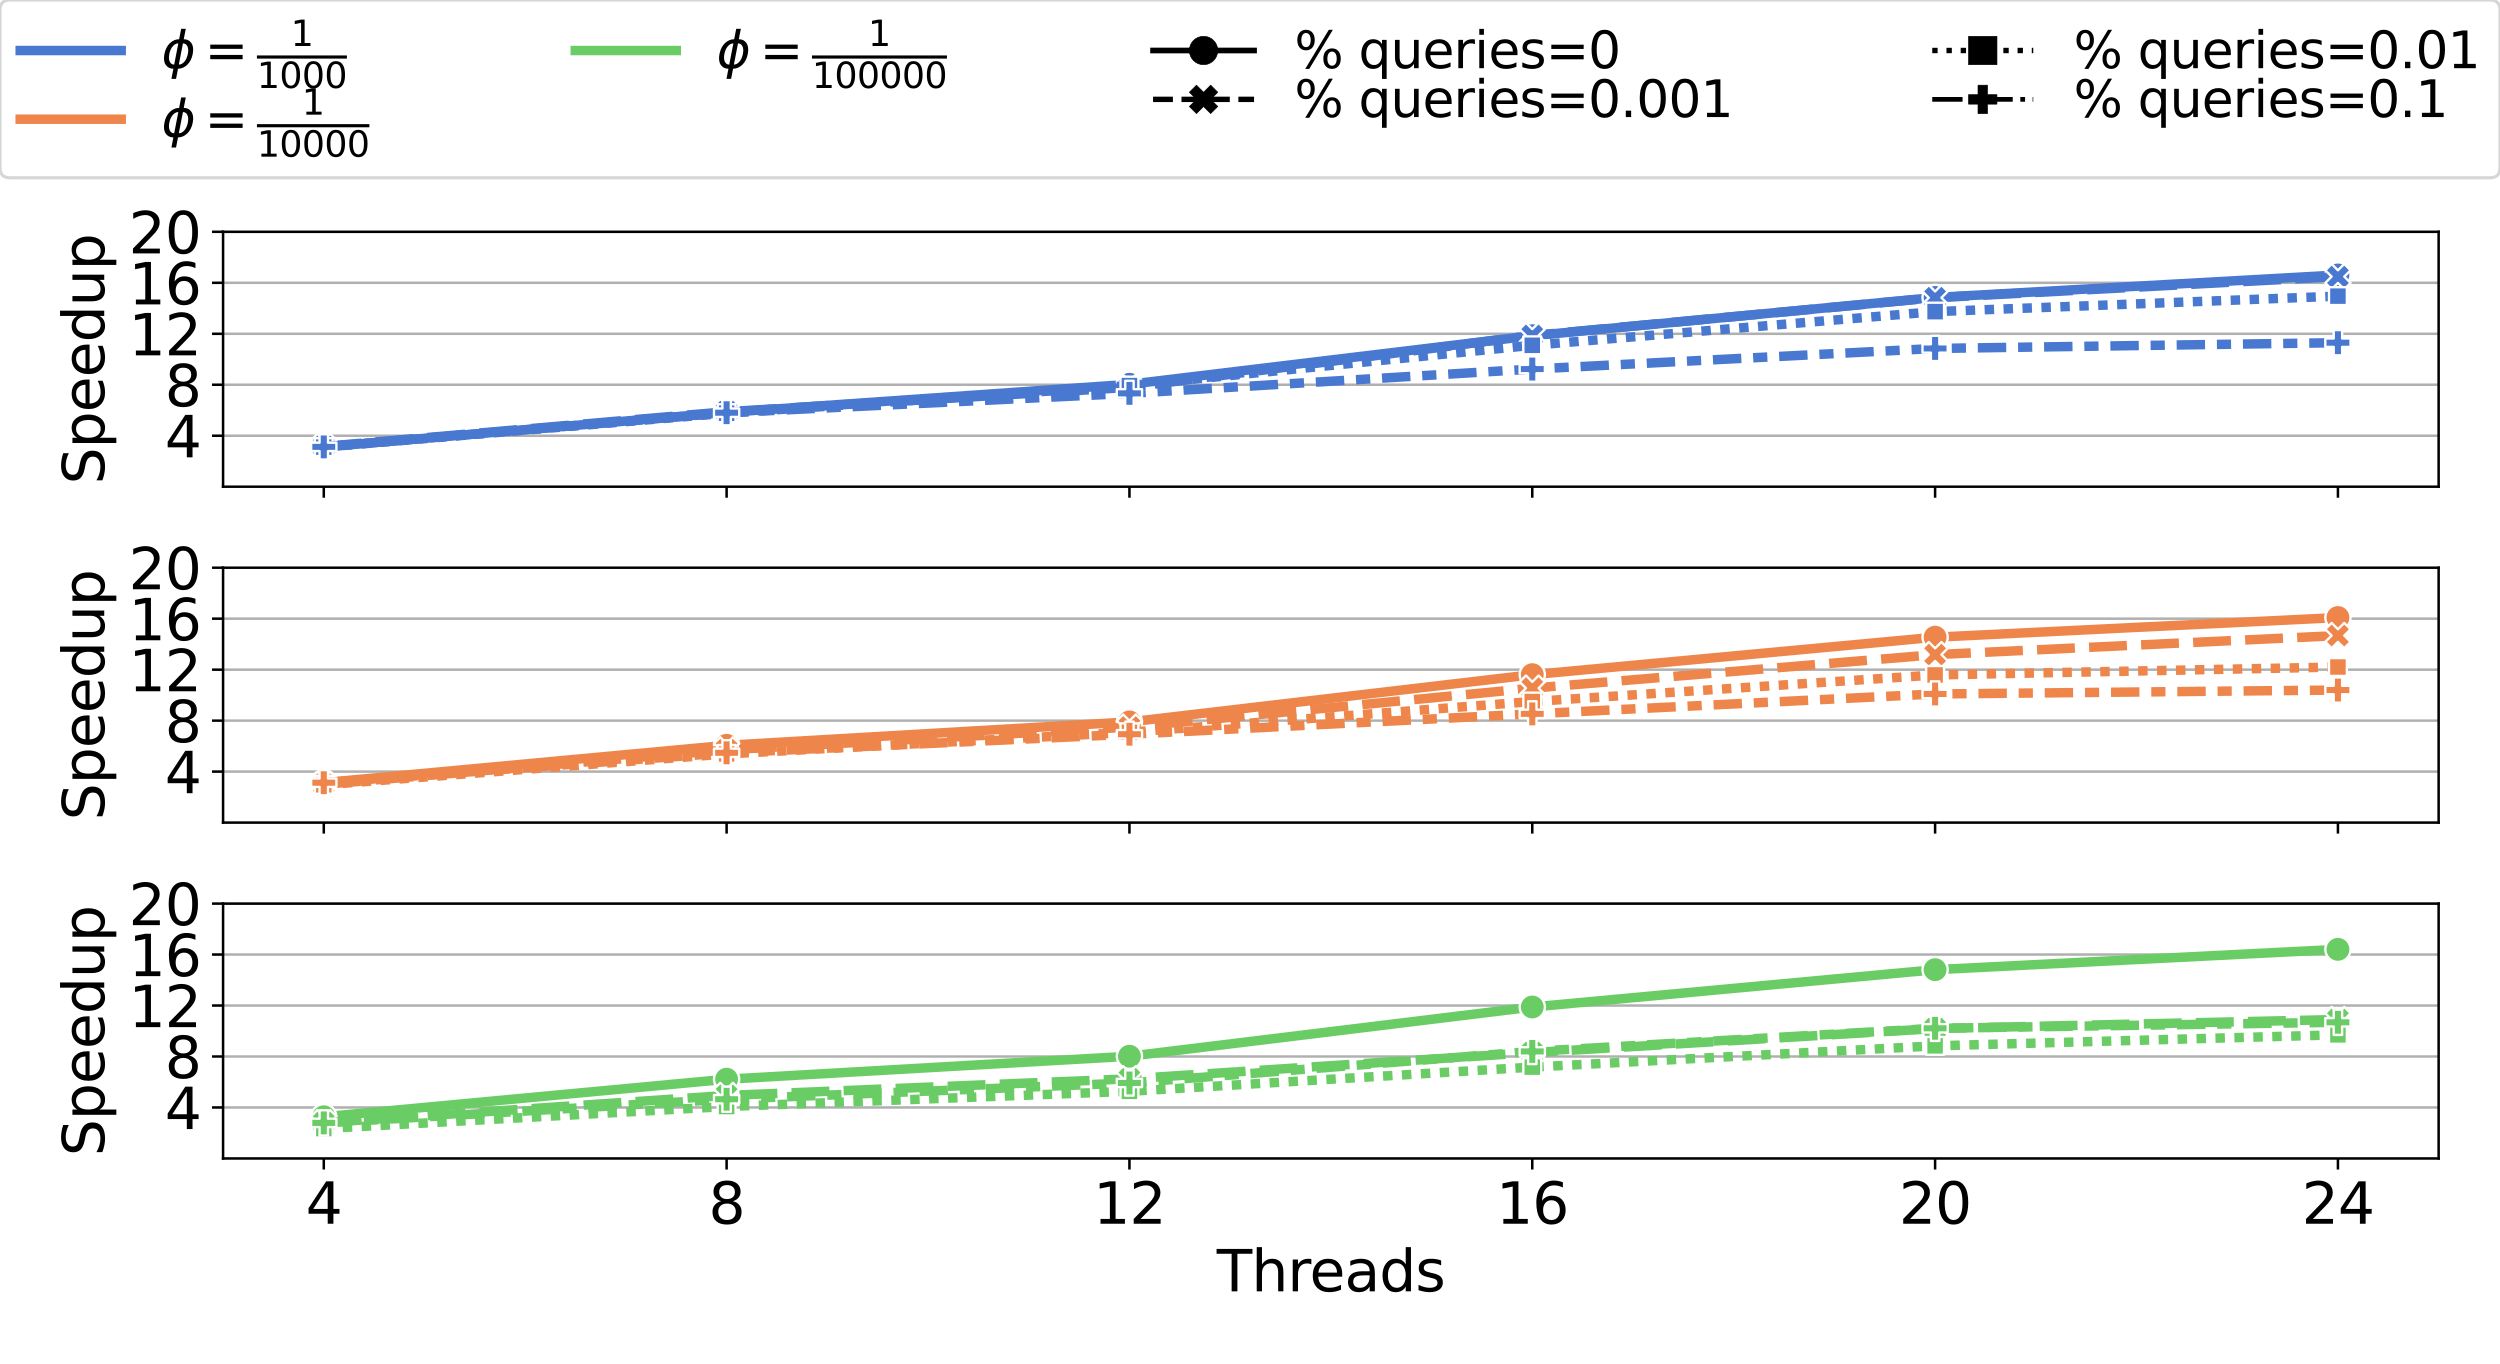 <?xml version="1.0" encoding="utf-8" standalone="no"?>
<!DOCTYPE svg PUBLIC "-//W3C//DTD SVG 1.1//EN"
  "http://www.w3.org/Graphics/SVG/1.1/DTD/svg11.dtd">
<svg height="432pt" version="1.1" viewBox="0 0 792 432" width="792pt" xmlns="http://www.w3.org/2000/svg" xmlns:xlink="http://www.w3.org/1999/xlink">
 <defs>
  <style type="text/css">*{stroke-linecap:butt;stroke-linejoin:round;}</style>
 </defs>
 <g id="figure_1">
  <g id="patch_1">
   <path d="M 0 432 
L 792 432 
L 792 0 
L 0 0 
z
" style="fill:#ffffff;"/>
  </g>
  <g id="axes_1">
   <g id="patch_2">
    <path d="M 70.67 154.188 
L 772.56 154.188 
L 772.56 73.44 
L 70.67 73.44 
z
" style="fill:#ffffff;"/>
   </g>
   <g id="matplotlib.axis_1">
    <g id="xtick_1">
     <g id="line2d_1">
      <defs>
       <path d="M 0 0 
L 0 3.5 
" id="m4dc4194d00" style="stroke:#000000;stroke-width:0.8;"/>
      </defs>
      <g>
       <use style="stroke:#000000;stroke-width:0.8;" x="102.574" xlink:href="#m4dc4194d00" y="154.188"/>
      </g>
     </g>
    </g>
    <g id="xtick_2">
     <g id="line2d_2">
      <g>
       <use style="stroke:#000000;stroke-width:0.8;" x="230.19" xlink:href="#m4dc4194d00" y="154.188"/>
      </g>
     </g>
    </g>
    <g id="xtick_3">
     <g id="line2d_3">
      <g>
       <use style="stroke:#000000;stroke-width:0.8;" x="357.807" xlink:href="#m4dc4194d00" y="154.188"/>
      </g>
     </g>
    </g>
    <g id="xtick_4">
     <g id="line2d_4">
      <g>
       <use style="stroke:#000000;stroke-width:0.8;" x="485.423" xlink:href="#m4dc4194d00" y="154.188"/>
      </g>
     </g>
    </g>
    <g id="xtick_5">
     <g id="line2d_5">
      <g>
       <use style="stroke:#000000;stroke-width:0.8;" x="613.04" xlink:href="#m4dc4194d00" y="154.188"/>
      </g>
     </g>
    </g>
    <g id="xtick_6">
     <g id="line2d_6">
      <g>
       <use style="stroke:#000000;stroke-width:0.8;" x="740.656" xlink:href="#m4dc4194d00" y="154.188"/>
      </g>
     </g>
    </g>
   </g>
   <g id="matplotlib.axis_2">
    <g id="ytick_1">
     <g id="line2d_7">
      <path clip-path="url(#p6e1f5d34d9)" d="M 70.67 138.038 
L 772.56 138.038 
" style="fill:none;stroke:#b0b0b0;stroke-linecap:square;stroke-width:0.8;"/>
     </g>
     <g id="line2d_8">
      <defs>
       <path d="M 0 0 
L -3.5 0 
" id="meff7a79ea4" style="stroke:#000000;stroke-width:0.8;"/>
      </defs>
      <g>
       <use style="stroke:#000000;stroke-width:0.8;" x="70.67" xlink:href="#meff7a79ea4" y="138.038"/>
      </g>
     </g>
     <g id="text_1">
      <!-- 4 -->
      <g transform="translate(52.218 144.877)scale(0.18 -0.18)">
       <defs>
        <path d="M 2419 4116 
L 825 1625 
L 2419 1625 
L 2419 4116 
z
M 2253 4666 
L 3047 4666 
L 3047 1625 
L 3713 1625 
L 3713 1100 
L 3047 1100 
L 3047 0 
L 2419 0 
L 2419 1100 
L 313 1100 
L 313 1709 
L 2253 4666 
z
" id="DejaVuSans-34" transform="scale(0.016)"/>
       </defs>
       <use xlink:href="#DejaVuSans-34"/>
      </g>
     </g>
    </g>
    <g id="ytick_2">
     <g id="line2d_9">
      <path clip-path="url(#p6e1f5d34d9)" d="M 70.67 121.889 
L 772.56 121.889 
" style="fill:none;stroke:#b0b0b0;stroke-linecap:square;stroke-width:0.8;"/>
     </g>
     <g id="line2d_10">
      <g>
       <use style="stroke:#000000;stroke-width:0.8;" x="70.67" xlink:href="#meff7a79ea4" y="121.889"/>
      </g>
     </g>
     <g id="text_2">
      <!-- 8 -->
      <g transform="translate(52.218 128.727)scale(0.18 -0.18)">
       <defs>
        <path d="M 2034 2216 
Q 1584 2216 1326 1975 
Q 1069 1734 1069 1313 
Q 1069 891 1326 650 
Q 1584 409 2034 409 
Q 2484 409 2743 651 
Q 3003 894 3003 1313 
Q 3003 1734 2745 1975 
Q 2488 2216 2034 2216 
z
M 1403 2484 
Q 997 2584 770 2862 
Q 544 3141 544 3541 
Q 544 4100 942 4425 
Q 1341 4750 2034 4750 
Q 2731 4750 3128 4425 
Q 3525 4100 3525 3541 
Q 3525 3141 3298 2862 
Q 3072 2584 2669 2484 
Q 3125 2378 3379 2068 
Q 3634 1759 3634 1313 
Q 3634 634 3220 271 
Q 2806 -91 2034 -91 
Q 1263 -91 848 271 
Q 434 634 434 1313 
Q 434 1759 690 2068 
Q 947 2378 1403 2484 
z
M 1172 3481 
Q 1172 3119 1398 2916 
Q 1625 2713 2034 2713 
Q 2441 2713 2670 2916 
Q 2900 3119 2900 3481 
Q 2900 3844 2670 4047 
Q 2441 4250 2034 4250 
Q 1625 4250 1398 4047 
Q 1172 3844 1172 3481 
z
" id="DejaVuSans-38" transform="scale(0.016)"/>
       </defs>
       <use xlink:href="#DejaVuSans-38"/>
      </g>
     </g>
    </g>
    <g id="ytick_3">
     <g id="line2d_11">
      <path clip-path="url(#p6e1f5d34d9)" d="M 70.67 105.739 
L 772.56 105.739 
" style="fill:none;stroke:#b0b0b0;stroke-linecap:square;stroke-width:0.8;"/>
     </g>
     <g id="line2d_12">
      <g>
       <use style="stroke:#000000;stroke-width:0.8;" x="70.67" xlink:href="#meff7a79ea4" y="105.739"/>
      </g>
     </g>
     <g id="text_3">
      <!-- 12 -->
      <g transform="translate(40.765 112.578)scale(0.18 -0.18)">
       <defs>
        <path d="M 794 531 
L 1825 531 
L 1825 4091 
L 703 3866 
L 703 4441 
L 1819 4666 
L 2450 4666 
L 2450 531 
L 3481 531 
L 3481 0 
L 794 0 
L 794 531 
z
" id="DejaVuSans-31" transform="scale(0.016)"/>
        <path d="M 1228 531 
L 3431 531 
L 3431 0 
L 469 0 
L 469 531 
Q 828 903 1448 1529 
Q 2069 2156 2228 2338 
Q 2531 2678 2651 2914 
Q 2772 3150 2772 3378 
Q 2772 3750 2511 3984 
Q 2250 4219 1831 4219 
Q 1534 4219 1204 4116 
Q 875 4013 500 3803 
L 500 4441 
Q 881 4594 1212 4672 
Q 1544 4750 1819 4750 
Q 2544 4750 2975 4387 
Q 3406 4025 3406 3419 
Q 3406 3131 3298 2873 
Q 3191 2616 2906 2266 
Q 2828 2175 2409 1742 
Q 1991 1309 1228 531 
z
" id="DejaVuSans-32" transform="scale(0.016)"/>
       </defs>
       <use xlink:href="#DejaVuSans-31"/>
       <use x="63.623" xlink:href="#DejaVuSans-32"/>
      </g>
     </g>
    </g>
    <g id="ytick_4">
     <g id="line2d_13">
      <path clip-path="url(#p6e1f5d34d9)" d="M 70.67 89.59 
L 772.56 89.59 
" style="fill:none;stroke:#b0b0b0;stroke-linecap:square;stroke-width:0.8;"/>
     </g>
     <g id="line2d_14">
      <g>
       <use style="stroke:#000000;stroke-width:0.8;" x="70.67" xlink:href="#meff7a79ea4" y="89.59"/>
      </g>
     </g>
     <g id="text_4">
      <!-- 16 -->
      <g transform="translate(40.765 96.428)scale(0.18 -0.18)">
       <defs>
        <path d="M 2113 2584 
Q 1688 2584 1439 2293 
Q 1191 2003 1191 1497 
Q 1191 994 1439 701 
Q 1688 409 2113 409 
Q 2538 409 2786 701 
Q 3034 994 3034 1497 
Q 3034 2003 2786 2293 
Q 2538 2584 2113 2584 
z
M 3366 4563 
L 3366 3988 
Q 3128 4100 2886 4159 
Q 2644 4219 2406 4219 
Q 1781 4219 1451 3797 
Q 1122 3375 1075 2522 
Q 1259 2794 1537 2939 
Q 1816 3084 2150 3084 
Q 2853 3084 3261 2657 
Q 3669 2231 3669 1497 
Q 3669 778 3244 343 
Q 2819 -91 2113 -91 
Q 1303 -91 875 529 
Q 447 1150 447 2328 
Q 447 3434 972 4092 
Q 1497 4750 2381 4750 
Q 2619 4750 2861 4703 
Q 3103 4656 3366 4563 
z
" id="DejaVuSans-36" transform="scale(0.016)"/>
       </defs>
       <use xlink:href="#DejaVuSans-31"/>
       <use x="63.623" xlink:href="#DejaVuSans-36"/>
      </g>
     </g>
    </g>
    <g id="ytick_5">
     <g id="line2d_15">
      <path clip-path="url(#p6e1f5d34d9)" d="M 70.67 73.44 
L 772.56 73.44 
" style="fill:none;stroke:#b0b0b0;stroke-linecap:square;stroke-width:0.8;"/>
     </g>
     <g id="line2d_16">
      <g>
       <use style="stroke:#000000;stroke-width:0.8;" x="70.67" xlink:href="#meff7a79ea4" y="73.44"/>
      </g>
     </g>
     <g id="text_5">
      <!-- 20 -->
      <g transform="translate(40.765 80.279)scale(0.18 -0.18)">
       <defs>
        <path d="M 2034 4250 
Q 1547 4250 1301 3770 
Q 1056 3291 1056 2328 
Q 1056 1369 1301 889 
Q 1547 409 2034 409 
Q 2525 409 2770 889 
Q 3016 1369 3016 2328 
Q 3016 3291 2770 3770 
Q 2525 4250 2034 4250 
z
M 2034 4750 
Q 2819 4750 3233 4129 
Q 3647 3509 3647 2328 
Q 3647 1150 3233 529 
Q 2819 -91 2034 -91 
Q 1250 -91 836 529 
Q 422 1150 422 2328 
Q 422 3509 836 4129 
Q 1250 4750 2034 4750 
z
" id="DejaVuSans-30" transform="scale(0.016)"/>
       </defs>
       <use xlink:href="#DejaVuSans-32"/>
       <use x="63.623" xlink:href="#DejaVuSans-30"/>
      </g>
     </g>
    </g>
    <g id="text_6">
     <!-- Speedup -->
     <g transform="translate(33.022 153.448)rotate(-90)scale(0.18 -0.18)">
      <defs>
       <path d="M 3425 4513 
L 3425 3897 
Q 3066 4069 2747 4153 
Q 2428 4238 2131 4238 
Q 1616 4238 1336 4038 
Q 1056 3838 1056 3469 
Q 1056 3159 1242 3001 
Q 1428 2844 1947 2747 
L 2328 2669 
Q 3034 2534 3370 2195 
Q 3706 1856 3706 1288 
Q 3706 609 3251 259 
Q 2797 -91 1919 -91 
Q 1588 -91 1214 -16 
Q 841 59 441 206 
L 441 856 
Q 825 641 1194 531 
Q 1563 422 1919 422 
Q 2459 422 2753 634 
Q 3047 847 3047 1241 
Q 3047 1584 2836 1778 
Q 2625 1972 2144 2069 
L 1759 2144 
Q 1053 2284 737 2584 
Q 422 2884 422 3419 
Q 422 4038 858 4394 
Q 1294 4750 2059 4750 
Q 2388 4750 2728 4690 
Q 3069 4631 3425 4513 
z
" id="DejaVuSans-53" transform="scale(0.016)"/>
       <path d="M 1159 525 
L 1159 -1331 
L 581 -1331 
L 581 3500 
L 1159 3500 
L 1159 2969 
Q 1341 3281 1617 3432 
Q 1894 3584 2278 3584 
Q 2916 3584 3314 3078 
Q 3713 2572 3713 1747 
Q 3713 922 3314 415 
Q 2916 -91 2278 -91 
Q 1894 -91 1617 61 
Q 1341 213 1159 525 
z
M 3116 1747 
Q 3116 2381 2855 2742 
Q 2594 3103 2138 3103 
Q 1681 3103 1420 2742 
Q 1159 2381 1159 1747 
Q 1159 1113 1420 752 
Q 1681 391 2138 391 
Q 2594 391 2855 752 
Q 3116 1113 3116 1747 
z
" id="DejaVuSans-70" transform="scale(0.016)"/>
       <path d="M 3597 1894 
L 3597 1613 
L 953 1613 
Q 991 1019 1311 708 
Q 1631 397 2203 397 
Q 2534 397 2845 478 
Q 3156 559 3463 722 
L 3463 178 
Q 3153 47 2828 -22 
Q 2503 -91 2169 -91 
Q 1331 -91 842 396 
Q 353 884 353 1716 
Q 353 2575 817 3079 
Q 1281 3584 2069 3584 
Q 2775 3584 3186 3129 
Q 3597 2675 3597 1894 
z
M 3022 2063 
Q 3016 2534 2758 2815 
Q 2500 3097 2075 3097 
Q 1594 3097 1305 2825 
Q 1016 2553 972 2059 
L 3022 2063 
z
" id="DejaVuSans-65" transform="scale(0.016)"/>
       <path d="M 2906 2969 
L 2906 4863 
L 3481 4863 
L 3481 0 
L 2906 0 
L 2906 525 
Q 2725 213 2448 61 
Q 2172 -91 1784 -91 
Q 1150 -91 751 415 
Q 353 922 353 1747 
Q 353 2572 751 3078 
Q 1150 3584 1784 3584 
Q 2172 3584 2448 3432 
Q 2725 3281 2906 2969 
z
M 947 1747 
Q 947 1113 1208 752 
Q 1469 391 1925 391 
Q 2381 391 2643 752 
Q 2906 1113 2906 1747 
Q 2906 2381 2643 2742 
Q 2381 3103 1925 3103 
Q 1469 3103 1208 2742 
Q 947 2381 947 1747 
z
" id="DejaVuSans-64" transform="scale(0.016)"/>
       <path d="M 544 1381 
L 544 3500 
L 1119 3500 
L 1119 1403 
Q 1119 906 1312 657 
Q 1506 409 1894 409 
Q 2359 409 2629 706 
Q 2900 1003 2900 1516 
L 2900 3500 
L 3475 3500 
L 3475 0 
L 2900 0 
L 2900 538 
Q 2691 219 2414 64 
Q 2138 -91 1772 -91 
Q 1169 -91 856 284 
Q 544 659 544 1381 
z
M 1991 3584 
L 1991 3584 
z
" id="DejaVuSans-75" transform="scale(0.016)"/>
      </defs>
      <use xlink:href="#DejaVuSans-53"/>
      <use x="63.477" xlink:href="#DejaVuSans-70"/>
      <use x="126.953" xlink:href="#DejaVuSans-65"/>
      <use x="188.477" xlink:href="#DejaVuSans-65"/>
      <use x="250" xlink:href="#DejaVuSans-64"/>
      <use x="313.477" xlink:href="#DejaVuSans-75"/>
      <use x="376.855" xlink:href="#DejaVuSans-70"/>
     </g>
    </g>
   </g>
   <g id="line2d_17">
    <path clip-path="url(#p6e1f5d34d9)" d="M 102.574 141.595 
L 230.19 130.637 
L 357.807 121.74 
L 485.423 106.352 
L 613.04 94.237 
L 740.656 87.107 
" style="fill:none;stroke:#4878d0;stroke-linecap:square;stroke-width:3;"/>
    <defs>
     <path d="M 0 4 
C 1.061 4 2.078 3.579 2.828 2.828 
C 3.579 2.078 4 1.061 4 0 
C 4 -1.061 3.579 -2.078 2.828 -2.828 
C 2.078 -3.579 1.061 -4 0 -4 
C -1.061 -4 -2.078 -3.579 -2.828 -2.828 
C -3.579 -2.078 -4 -1.061 -4 0 
C -4 1.061 -3.579 2.078 -2.828 2.828 
C -2.078 3.579 -1.061 4 0 4 
z
" id="m6847b37cd0" style="stroke:#ffffff;stroke-width:0.75;"/>
    </defs>
    <g clip-path="url(#p6e1f5d34d9)">
     <use style="fill:#4878d0;stroke:#ffffff;stroke-width:0.75;" x="102.574" xlink:href="#m6847b37cd0" y="141.595"/>
     <use style="fill:#4878d0;stroke:#ffffff;stroke-width:0.75;" x="230.19" xlink:href="#m6847b37cd0" y="130.637"/>
     <use style="fill:#4878d0;stroke:#ffffff;stroke-width:0.75;" x="357.807" xlink:href="#m6847b37cd0" y="121.74"/>
     <use style="fill:#4878d0;stroke:#ffffff;stroke-width:0.75;" x="485.423" xlink:href="#m6847b37cd0" y="106.352"/>
     <use style="fill:#4878d0;stroke:#ffffff;stroke-width:0.75;" x="613.04" xlink:href="#m6847b37cd0" y="94.237"/>
     <use style="fill:#4878d0;stroke:#ffffff;stroke-width:0.75;" x="740.656" xlink:href="#m6847b37cd0" y="87.107"/>
    </g>
   </g>
   <g id="line2d_18">
    <path clip-path="url(#p6e1f5d34d9)" d="M 102.574 141.432 
L 230.19 130.422 
L 357.807 122.714 
L 485.423 106.274 
L 613.04 94.321 
L 740.656 87.63 
" style="fill:none;stroke:#4878d0;stroke-dasharray:12,4.5;stroke-dashoffset:0;stroke-width:3;"/>
    <defs>
     <path d="M -2 4 
L 0 2 
L 2 4 
L 4 2 
L 2 0 
L 4 -2 
L 2 -4 
L 0 -2 
L -2 -4 
L -4 -2 
L -2 0 
L -4 2 
z
" id="m7bbadf5a65" style="stroke:#ffffff;stroke-linejoin:miter;stroke-width:0.75;"/>
    </defs>
    <g clip-path="url(#p6e1f5d34d9)">
     <use style="fill:#4878d0;stroke:#ffffff;stroke-linejoin:miter;stroke-width:0.75;" x="102.574" xlink:href="#m7bbadf5a65" y="141.432"/>
     <use style="fill:#4878d0;stroke:#ffffff;stroke-linejoin:miter;stroke-width:0.75;" x="230.19" xlink:href="#m7bbadf5a65" y="130.422"/>
     <use style="fill:#4878d0;stroke:#ffffff;stroke-linejoin:miter;stroke-width:0.75;" x="357.807" xlink:href="#m7bbadf5a65" y="122.714"/>
     <use style="fill:#4878d0;stroke:#ffffff;stroke-linejoin:miter;stroke-width:0.75;" x="485.423" xlink:href="#m7bbadf5a65" y="106.274"/>
     <use style="fill:#4878d0;stroke:#ffffff;stroke-linejoin:miter;stroke-width:0.75;" x="613.04" xlink:href="#m7bbadf5a65" y="94.321"/>
     <use style="fill:#4878d0;stroke:#ffffff;stroke-linejoin:miter;stroke-width:0.75;" x="740.656" xlink:href="#m7bbadf5a65" y="87.63"/>
    </g>
   </g>
   <g id="line2d_19">
    <path clip-path="url(#p6e1f5d34d9)" d="M 102.574 141.65 
L 230.19 130.891 
L 357.807 122.156 
L 485.423 109.39 
L 613.04 98.724 
L 740.656 93.819 
" style="fill:none;stroke:#4878d0;stroke-dasharray:3,3;stroke-dashoffset:0;stroke-width:3;"/>
    <defs>
     <path d="M -2.828 -2.828 
L -2.828 2.828 
L 2.828 2.828 
L 2.828 -2.828 
z
" id="m37b3dd2afe" style="stroke:#ffffff;stroke-linejoin:miter;stroke-width:0.75;"/>
    </defs>
    <g clip-path="url(#p6e1f5d34d9)">
     <use style="fill:#4878d0;stroke:#ffffff;stroke-linejoin:miter;stroke-width:0.75;" x="102.574" xlink:href="#m37b3dd2afe" y="141.65"/>
     <use style="fill:#4878d0;stroke:#ffffff;stroke-linejoin:miter;stroke-width:0.75;" x="230.19" xlink:href="#m37b3dd2afe" y="130.891"/>
     <use style="fill:#4878d0;stroke:#ffffff;stroke-linejoin:miter;stroke-width:0.75;" x="357.807" xlink:href="#m37b3dd2afe" y="122.156"/>
     <use style="fill:#4878d0;stroke:#ffffff;stroke-linejoin:miter;stroke-width:0.75;" x="485.423" xlink:href="#m37b3dd2afe" y="109.39"/>
     <use style="fill:#4878d0;stroke:#ffffff;stroke-linejoin:miter;stroke-width:0.75;" x="613.04" xlink:href="#m37b3dd2afe" y="98.724"/>
     <use style="fill:#4878d0;stroke:#ffffff;stroke-linejoin:miter;stroke-width:0.75;" x="740.656" xlink:href="#m37b3dd2afe" y="93.819"/>
    </g>
   </g>
   <g id="line2d_20">
    <path clip-path="url(#p6e1f5d34d9)" d="M 102.574 141.57 
L 230.19 130.75 
L 357.807 124.625 
L 485.423 116.922 
L 613.04 110.391 
L 740.656 108.565 
" style="fill:none;stroke:#4878d0;stroke-dasharray:9,3.75,4.5,3.75;stroke-dashoffset:0;stroke-width:3;"/>
    <defs>
     <path d="M -1.333 4 
L 1.333 4 
L 1.333 1.333 
L 4 1.333 
L 4 -1.333 
L 1.333 -1.333 
L 1.333 -4 
L -1.333 -4 
L -1.333 -1.333 
L -4 -1.333 
L -4 1.333 
L -1.333 1.333 
z
" id="m129898b0cb" style="stroke:#ffffff;stroke-linejoin:miter;stroke-width:0.75;"/>
    </defs>
    <g clip-path="url(#p6e1f5d34d9)">
     <use style="fill:#4878d0;stroke:#ffffff;stroke-linejoin:miter;stroke-width:0.75;" x="102.574" xlink:href="#m129898b0cb" y="141.57"/>
     <use style="fill:#4878d0;stroke:#ffffff;stroke-linejoin:miter;stroke-width:0.75;" x="230.19" xlink:href="#m129898b0cb" y="130.75"/>
     <use style="fill:#4878d0;stroke:#ffffff;stroke-linejoin:miter;stroke-width:0.75;" x="357.807" xlink:href="#m129898b0cb" y="124.625"/>
     <use style="fill:#4878d0;stroke:#ffffff;stroke-linejoin:miter;stroke-width:0.75;" x="485.423" xlink:href="#m129898b0cb" y="116.922"/>
     <use style="fill:#4878d0;stroke:#ffffff;stroke-linejoin:miter;stroke-width:0.75;" x="613.04" xlink:href="#m129898b0cb" y="110.391"/>
     <use style="fill:#4878d0;stroke:#ffffff;stroke-linejoin:miter;stroke-width:0.75;" x="740.656" xlink:href="#m129898b0cb" y="108.565"/>
    </g>
   </g>
   <g id="patch_3">
    <path d="M 70.67 154.188 
L 70.67 73.44 
" style="fill:none;stroke:#000000;stroke-linecap:square;stroke-linejoin:miter;stroke-width:0.8;"/>
   </g>
   <g id="patch_4">
    <path d="M 772.56 154.188 
L 772.56 73.44 
" style="fill:none;stroke:#000000;stroke-linecap:square;stroke-linejoin:miter;stroke-width:0.8;"/>
   </g>
   <g id="patch_5">
    <path d="M 70.67 154.188 
L 772.56 154.188 
" style="fill:none;stroke:#000000;stroke-linecap:square;stroke-linejoin:miter;stroke-width:0.8;"/>
   </g>
   <g id="patch_6">
    <path d="M 70.67 73.44 
L 772.56 73.44 
" style="fill:none;stroke:#000000;stroke-linecap:square;stroke-linejoin:miter;stroke-width:0.8;"/>
   </g>
  </g>
  <g id="axes_2">
   <g id="patch_7">
    <path d="M 70.67 260.594 
L 772.56 260.594 
L 772.56 179.846 
L 70.67 179.846 
z
" style="fill:#ffffff;"/>
   </g>
   <g id="matplotlib.axis_3">
    <g id="xtick_7">
     <g id="line2d_21">
      <g>
       <use style="stroke:#000000;stroke-width:0.8;" x="102.574" xlink:href="#m4dc4194d00" y="260.594"/>
      </g>
     </g>
    </g>
    <g id="xtick_8">
     <g id="line2d_22">
      <g>
       <use style="stroke:#000000;stroke-width:0.8;" x="230.19" xlink:href="#m4dc4194d00" y="260.594"/>
      </g>
     </g>
    </g>
    <g id="xtick_9">
     <g id="line2d_23">
      <g>
       <use style="stroke:#000000;stroke-width:0.8;" x="357.807" xlink:href="#m4dc4194d00" y="260.594"/>
      </g>
     </g>
    </g>
    <g id="xtick_10">
     <g id="line2d_24">
      <g>
       <use style="stroke:#000000;stroke-width:0.8;" x="485.423" xlink:href="#m4dc4194d00" y="260.594"/>
      </g>
     </g>
    </g>
    <g id="xtick_11">
     <g id="line2d_25">
      <g>
       <use style="stroke:#000000;stroke-width:0.8;" x="613.04" xlink:href="#m4dc4194d00" y="260.594"/>
      </g>
     </g>
    </g>
    <g id="xtick_12">
     <g id="line2d_26">
      <g>
       <use style="stroke:#000000;stroke-width:0.8;" x="740.656" xlink:href="#m4dc4194d00" y="260.594"/>
      </g>
     </g>
    </g>
   </g>
   <g id="matplotlib.axis_4">
    <g id="ytick_6">
     <g id="line2d_27">
      <path clip-path="url(#pa3164660f3)" d="M 70.67 244.444 
L 772.56 244.444 
" style="fill:none;stroke:#b0b0b0;stroke-linecap:square;stroke-width:0.8;"/>
     </g>
     <g id="line2d_28">
      <g>
       <use style="stroke:#000000;stroke-width:0.8;" x="70.67" xlink:href="#meff7a79ea4" y="244.444"/>
      </g>
     </g>
     <g id="text_7">
      <!-- 4 -->
      <g transform="translate(52.218 251.283)scale(0.18 -0.18)">
       <use xlink:href="#DejaVuSans-34"/>
      </g>
     </g>
    </g>
    <g id="ytick_7">
     <g id="line2d_29">
      <path clip-path="url(#pa3164660f3)" d="M 70.67 228.295 
L 772.56 228.295 
" style="fill:none;stroke:#b0b0b0;stroke-linecap:square;stroke-width:0.8;"/>
     </g>
     <g id="line2d_30">
      <g>
       <use style="stroke:#000000;stroke-width:0.8;" x="70.67" xlink:href="#meff7a79ea4" y="228.295"/>
      </g>
     </g>
     <g id="text_8">
      <!-- 8 -->
      <g transform="translate(52.218 235.133)scale(0.18 -0.18)">
       <use xlink:href="#DejaVuSans-38"/>
      </g>
     </g>
    </g>
    <g id="ytick_8">
     <g id="line2d_31">
      <path clip-path="url(#pa3164660f3)" d="M 70.67 212.145 
L 772.56 212.145 
" style="fill:none;stroke:#b0b0b0;stroke-linecap:square;stroke-width:0.8;"/>
     </g>
     <g id="line2d_32">
      <g>
       <use style="stroke:#000000;stroke-width:0.8;" x="70.67" xlink:href="#meff7a79ea4" y="212.145"/>
      </g>
     </g>
     <g id="text_9">
      <!-- 12 -->
      <g transform="translate(40.765 218.984)scale(0.18 -0.18)">
       <use xlink:href="#DejaVuSans-31"/>
       <use x="63.623" xlink:href="#DejaVuSans-32"/>
      </g>
     </g>
    </g>
    <g id="ytick_9">
     <g id="line2d_33">
      <path clip-path="url(#pa3164660f3)" d="M 70.67 195.996 
L 772.56 195.996 
" style="fill:none;stroke:#b0b0b0;stroke-linecap:square;stroke-width:0.8;"/>
     </g>
     <g id="line2d_34">
      <g>
       <use style="stroke:#000000;stroke-width:0.8;" x="70.67" xlink:href="#meff7a79ea4" y="195.996"/>
      </g>
     </g>
     <g id="text_10">
      <!-- 16 -->
      <g transform="translate(40.765 202.834)scale(0.18 -0.18)">
       <use xlink:href="#DejaVuSans-31"/>
       <use x="63.623" xlink:href="#DejaVuSans-36"/>
      </g>
     </g>
    </g>
    <g id="ytick_10">
     <g id="line2d_35">
      <path clip-path="url(#pa3164660f3)" d="M 70.67 179.846 
L 772.56 179.846 
" style="fill:none;stroke:#b0b0b0;stroke-linecap:square;stroke-width:0.8;"/>
     </g>
     <g id="line2d_36">
      <g>
       <use style="stroke:#000000;stroke-width:0.8;" x="70.67" xlink:href="#meff7a79ea4" y="179.846"/>
      </g>
     </g>
     <g id="text_11">
      <!-- 20 -->
      <g transform="translate(40.765 186.685)scale(0.18 -0.18)">
       <use xlink:href="#DejaVuSans-32"/>
       <use x="63.623" xlink:href="#DejaVuSans-30"/>
      </g>
     </g>
    </g>
    <g id="text_12">
     <!-- Speedup -->
     <g transform="translate(33.022 259.854)rotate(-90)scale(0.18 -0.18)">
      <use xlink:href="#DejaVuSans-53"/>
      <use x="63.477" xlink:href="#DejaVuSans-70"/>
      <use x="126.953" xlink:href="#DejaVuSans-65"/>
      <use x="188.477" xlink:href="#DejaVuSans-65"/>
      <use x="250" xlink:href="#DejaVuSans-64"/>
      <use x="313.477" xlink:href="#DejaVuSans-75"/>
      <use x="376.855" xlink:href="#DejaVuSans-70"/>
     </g>
    </g>
   </g>
   <g id="line2d_37">
    <path clip-path="url(#pa3164660f3)" d="M 102.574 247.933 
L 230.19 236.106 
L 357.807 228.698 
L 485.423 213.734 
L 613.04 201.86 
L 740.656 195.634 
" style="fill:none;stroke:#ee854a;stroke-linecap:square;stroke-width:3;"/>
    <defs>
     <path d="M 0 4 
C 1.061 4 2.078 3.579 2.828 2.828 
C 3.579 2.078 4 1.061 4 0 
C 4 -1.061 3.579 -2.078 2.828 -2.828 
C 2.078 -3.579 1.061 -4 0 -4 
C -1.061 -4 -2.078 -3.579 -2.828 -2.828 
C -3.579 -2.078 -4 -1.061 -4 0 
C -4 1.061 -3.579 2.078 -2.828 2.828 
C -2.078 3.579 -1.061 4 0 4 
z
" id="ma6d440bd28" style="stroke:#ffffff;stroke-width:0.75;"/>
    </defs>
    <g clip-path="url(#pa3164660f3)">
     <use style="fill:#ee854a;stroke:#ffffff;stroke-width:0.75;" x="102.574" xlink:href="#ma6d440bd28" y="247.933"/>
     <use style="fill:#ee854a;stroke:#ffffff;stroke-width:0.75;" x="230.19" xlink:href="#ma6d440bd28" y="236.106"/>
     <use style="fill:#ee854a;stroke:#ffffff;stroke-width:0.75;" x="357.807" xlink:href="#ma6d440bd28" y="228.698"/>
     <use style="fill:#ee854a;stroke:#ffffff;stroke-width:0.75;" x="485.423" xlink:href="#ma6d440bd28" y="213.734"/>
     <use style="fill:#ee854a;stroke:#ffffff;stroke-width:0.75;" x="613.04" xlink:href="#ma6d440bd28" y="201.86"/>
     <use style="fill:#ee854a;stroke:#ffffff;stroke-width:0.75;" x="740.656" xlink:href="#ma6d440bd28" y="195.634"/>
    </g>
   </g>
   <g id="line2d_38">
    <path clip-path="url(#pa3164660f3)" d="M 102.574 248.479 
L 230.19 237.557 
L 357.807 230.337 
L 485.423 218.01 
L 613.04 207.388 
L 740.656 201.346 
" style="fill:none;stroke:#ee854a;stroke-dasharray:12,4.5;stroke-dashoffset:0;stroke-width:3;"/>
    <defs>
     <path d="M -2 4 
L 0 2 
L 2 4 
L 4 2 
L 2 0 
L 4 -2 
L 2 -4 
L 0 -2 
L -2 -4 
L -4 -2 
L -2 0 
L -4 2 
z
" id="m26eb5743d6" style="stroke:#ffffff;stroke-linejoin:miter;stroke-width:0.75;"/>
    </defs>
    <g clip-path="url(#pa3164660f3)">
     <use style="fill:#ee854a;stroke:#ffffff;stroke-linejoin:miter;stroke-width:0.75;" x="102.574" xlink:href="#m26eb5743d6" y="248.479"/>
     <use style="fill:#ee854a;stroke:#ffffff;stroke-linejoin:miter;stroke-width:0.75;" x="230.19" xlink:href="#m26eb5743d6" y="237.557"/>
     <use style="fill:#ee854a;stroke:#ffffff;stroke-linejoin:miter;stroke-width:0.75;" x="357.807" xlink:href="#m26eb5743d6" y="230.337"/>
     <use style="fill:#ee854a;stroke:#ffffff;stroke-linejoin:miter;stroke-width:0.75;" x="485.423" xlink:href="#m26eb5743d6" y="218.01"/>
     <use style="fill:#ee854a;stroke:#ffffff;stroke-linejoin:miter;stroke-width:0.75;" x="613.04" xlink:href="#m26eb5743d6" y="207.388"/>
     <use style="fill:#ee854a;stroke:#ffffff;stroke-linejoin:miter;stroke-width:0.75;" x="740.656" xlink:href="#m26eb5743d6" y="201.346"/>
    </g>
   </g>
   <g id="line2d_39">
    <path clip-path="url(#pa3164660f3)" d="M 102.574 248.615 
L 230.19 238.845 
L 357.807 231.99 
L 485.423 222.25 
L 613.04 213.828 
L 740.656 211.313 
" style="fill:none;stroke:#ee854a;stroke-dasharray:3,3;stroke-dashoffset:0;stroke-width:3;"/>
    <defs>
     <path d="M -2.828 -2.828 
L -2.828 2.828 
L 2.828 2.828 
L 2.828 -2.828 
z
" id="mbbf798769a" style="stroke:#ffffff;stroke-linejoin:miter;stroke-width:0.75;"/>
    </defs>
    <g clip-path="url(#pa3164660f3)">
     <use style="fill:#ee854a;stroke:#ffffff;stroke-linejoin:miter;stroke-width:0.75;" x="102.574" xlink:href="#mbbf798769a" y="248.615"/>
     <use style="fill:#ee854a;stroke:#ffffff;stroke-linejoin:miter;stroke-width:0.75;" x="230.19" xlink:href="#mbbf798769a" y="238.845"/>
     <use style="fill:#ee854a;stroke:#ffffff;stroke-linejoin:miter;stroke-width:0.75;" x="357.807" xlink:href="#mbbf798769a" y="231.99"/>
     <use style="fill:#ee854a;stroke:#ffffff;stroke-linejoin:miter;stroke-width:0.75;" x="485.423" xlink:href="#mbbf798769a" y="222.25"/>
     <use style="fill:#ee854a;stroke:#ffffff;stroke-linejoin:miter;stroke-width:0.75;" x="613.04" xlink:href="#mbbf798769a" y="213.828"/>
     <use style="fill:#ee854a;stroke:#ffffff;stroke-linejoin:miter;stroke-width:0.75;" x="740.656" xlink:href="#mbbf798769a" y="211.313"/>
    </g>
   </g>
   <g id="line2d_40">
    <path clip-path="url(#pa3164660f3)" d="M 102.574 247.954 
L 230.19 238.487 
L 357.807 232.607 
L 485.423 226.156 
L 613.04 219.849 
L 740.656 218.605 
" style="fill:none;stroke:#ee854a;stroke-dasharray:9,3.75,4.5,3.75;stroke-dashoffset:0;stroke-width:3;"/>
    <defs>
     <path d="M -1.333 4 
L 1.333 4 
L 1.333 1.333 
L 4 1.333 
L 4 -1.333 
L 1.333 -1.333 
L 1.333 -4 
L -1.333 -4 
L -1.333 -1.333 
L -4 -1.333 
L -4 1.333 
L -1.333 1.333 
z
" id="m621ab56fd1" style="stroke:#ffffff;stroke-linejoin:miter;stroke-width:0.75;"/>
    </defs>
    <g clip-path="url(#pa3164660f3)">
     <use style="fill:#ee854a;stroke:#ffffff;stroke-linejoin:miter;stroke-width:0.75;" x="102.574" xlink:href="#m621ab56fd1" y="247.954"/>
     <use style="fill:#ee854a;stroke:#ffffff;stroke-linejoin:miter;stroke-width:0.75;" x="230.19" xlink:href="#m621ab56fd1" y="238.487"/>
     <use style="fill:#ee854a;stroke:#ffffff;stroke-linejoin:miter;stroke-width:0.75;" x="357.807" xlink:href="#m621ab56fd1" y="232.607"/>
     <use style="fill:#ee854a;stroke:#ffffff;stroke-linejoin:miter;stroke-width:0.75;" x="485.423" xlink:href="#m621ab56fd1" y="226.156"/>
     <use style="fill:#ee854a;stroke:#ffffff;stroke-linejoin:miter;stroke-width:0.75;" x="613.04" xlink:href="#m621ab56fd1" y="219.849"/>
     <use style="fill:#ee854a;stroke:#ffffff;stroke-linejoin:miter;stroke-width:0.75;" x="740.656" xlink:href="#m621ab56fd1" y="218.605"/>
    </g>
   </g>
   <g id="patch_8">
    <path d="M 70.67 260.594 
L 70.67 179.846 
" style="fill:none;stroke:#000000;stroke-linecap:square;stroke-linejoin:miter;stroke-width:0.8;"/>
   </g>
   <g id="patch_9">
    <path d="M 772.56 260.594 
L 772.56 179.846 
" style="fill:none;stroke:#000000;stroke-linecap:square;stroke-linejoin:miter;stroke-width:0.8;"/>
   </g>
   <g id="patch_10">
    <path d="M 70.67 260.594 
L 772.56 260.594 
" style="fill:none;stroke:#000000;stroke-linecap:square;stroke-linejoin:miter;stroke-width:0.8;"/>
   </g>
   <g id="patch_11">
    <path d="M 70.67 179.846 
L 772.56 179.846 
" style="fill:none;stroke:#000000;stroke-linecap:square;stroke-linejoin:miter;stroke-width:0.8;"/>
   </g>
  </g>
  <g id="axes_3">
   <g id="patch_12">
    <path d="M 70.67 367 
L 772.56 367 
L 772.56 286.252 
L 70.67 286.252 
z
" style="fill:#ffffff;"/>
   </g>
   <g id="matplotlib.axis_5">
    <g id="xtick_13">
     <g id="line2d_41">
      <g>
       <use style="stroke:#000000;stroke-width:0.8;" x="102.574" xlink:href="#m4dc4194d00" y="367"/>
      </g>
     </g>
     <g id="text_13">
      <!-- 4 -->
      <g transform="translate(96.848 387.677)scale(0.18 -0.18)">
       <use xlink:href="#DejaVuSans-34"/>
      </g>
     </g>
    </g>
    <g id="xtick_14">
     <g id="line2d_42">
      <g>
       <use style="stroke:#000000;stroke-width:0.8;" x="230.19" xlink:href="#m4dc4194d00" y="367"/>
      </g>
     </g>
     <g id="text_14">
      <!-- 8 -->
      <g transform="translate(224.464 387.677)scale(0.18 -0.18)">
       <use xlink:href="#DejaVuSans-38"/>
      </g>
     </g>
    </g>
    <g id="xtick_15">
     <g id="line2d_43">
      <g>
       <use style="stroke:#000000;stroke-width:0.8;" x="357.807" xlink:href="#m4dc4194d00" y="367"/>
      </g>
     </g>
     <g id="text_15">
      <!-- 12 -->
      <g transform="translate(346.354 387.677)scale(0.18 -0.18)">
       <use xlink:href="#DejaVuSans-31"/>
       <use x="63.623" xlink:href="#DejaVuSans-32"/>
      </g>
     </g>
    </g>
    <g id="xtick_16">
     <g id="line2d_44">
      <g>
       <use style="stroke:#000000;stroke-width:0.8;" x="485.423" xlink:href="#m4dc4194d00" y="367"/>
      </g>
     </g>
     <g id="text_16">
      <!-- 16 -->
      <g transform="translate(473.971 387.677)scale(0.18 -0.18)">
       <use xlink:href="#DejaVuSans-31"/>
       <use x="63.623" xlink:href="#DejaVuSans-36"/>
      </g>
     </g>
    </g>
    <g id="xtick_17">
     <g id="line2d_45">
      <g>
       <use style="stroke:#000000;stroke-width:0.8;" x="613.04" xlink:href="#m4dc4194d00" y="367"/>
      </g>
     </g>
     <g id="text_17">
      <!-- 20 -->
      <g transform="translate(601.587 387.677)scale(0.18 -0.18)">
       <use xlink:href="#DejaVuSans-32"/>
       <use x="63.623" xlink:href="#DejaVuSans-30"/>
      </g>
     </g>
    </g>
    <g id="xtick_18">
     <g id="line2d_46">
      <g>
       <use style="stroke:#000000;stroke-width:0.8;" x="740.656" xlink:href="#m4dc4194d00" y="367"/>
      </g>
     </g>
     <g id="text_18">
      <!-- 24 -->
      <g transform="translate(729.203 387.677)scale(0.18 -0.18)">
       <use xlink:href="#DejaVuSans-32"/>
       <use x="63.623" xlink:href="#DejaVuSans-34"/>
      </g>
     </g>
    </g>
    <g id="text_19">
     <!-- Threads -->
     <g transform="translate(385.462 409.098)scale(0.18 -0.18)">
      <defs>
       <path d="M -19 4666 
L 3928 4666 
L 3928 4134 
L 2272 4134 
L 2272 0 
L 1638 0 
L 1638 4134 
L -19 4134 
L -19 4666 
z
" id="DejaVuSans-54" transform="scale(0.016)"/>
       <path d="M 3513 2113 
L 3513 0 
L 2938 0 
L 2938 2094 
Q 2938 2591 2744 2837 
Q 2550 3084 2163 3084 
Q 1697 3084 1428 2787 
Q 1159 2491 1159 1978 
L 1159 0 
L 581 0 
L 581 4863 
L 1159 4863 
L 1159 2956 
Q 1366 3272 1645 3428 
Q 1925 3584 2291 3584 
Q 2894 3584 3203 3211 
Q 3513 2838 3513 2113 
z
" id="DejaVuSans-68" transform="scale(0.016)"/>
       <path d="M 2631 2963 
Q 2534 3019 2420 3045 
Q 2306 3072 2169 3072 
Q 1681 3072 1420 2755 
Q 1159 2438 1159 1844 
L 1159 0 
L 581 0 
L 581 3500 
L 1159 3500 
L 1159 2956 
Q 1341 3275 1631 3429 
Q 1922 3584 2338 3584 
Q 2397 3584 2469 3576 
Q 2541 3569 2628 3553 
L 2631 2963 
z
" id="DejaVuSans-72" transform="scale(0.016)"/>
       <path d="M 2194 1759 
Q 1497 1759 1228 1600 
Q 959 1441 959 1056 
Q 959 750 1161 570 
Q 1363 391 1709 391 
Q 2188 391 2477 730 
Q 2766 1069 2766 1631 
L 2766 1759 
L 2194 1759 
z
M 3341 1997 
L 3341 0 
L 2766 0 
L 2766 531 
Q 2569 213 2275 61 
Q 1981 -91 1556 -91 
Q 1019 -91 701 211 
Q 384 513 384 1019 
Q 384 1609 779 1909 
Q 1175 2209 1959 2209 
L 2766 2209 
L 2766 2266 
Q 2766 2663 2505 2880 
Q 2244 3097 1772 3097 
Q 1472 3097 1187 3025 
Q 903 2953 641 2809 
L 641 3341 
Q 956 3463 1253 3523 
Q 1550 3584 1831 3584 
Q 2591 3584 2966 3190 
Q 3341 2797 3341 1997 
z
" id="DejaVuSans-61" transform="scale(0.016)"/>
       <path d="M 2834 3397 
L 2834 2853 
Q 2591 2978 2328 3040 
Q 2066 3103 1784 3103 
Q 1356 3103 1142 2972 
Q 928 2841 928 2578 
Q 928 2378 1081 2264 
Q 1234 2150 1697 2047 
L 1894 2003 
Q 2506 1872 2764 1633 
Q 3022 1394 3022 966 
Q 3022 478 2636 193 
Q 2250 -91 1575 -91 
Q 1294 -91 989 -36 
Q 684 19 347 128 
L 347 722 
Q 666 556 975 473 
Q 1284 391 1588 391 
Q 1994 391 2212 530 
Q 2431 669 2431 922 
Q 2431 1156 2273 1281 
Q 2116 1406 1581 1522 
L 1381 1569 
Q 847 1681 609 1914 
Q 372 2147 372 2553 
Q 372 3047 722 3315 
Q 1072 3584 1716 3584 
Q 2034 3584 2315 3537 
Q 2597 3491 2834 3397 
z
" id="DejaVuSans-73" transform="scale(0.016)"/>
      </defs>
      <use xlink:href="#DejaVuSans-54"/>
      <use x="61.084" xlink:href="#DejaVuSans-68"/>
      <use x="124.463" xlink:href="#DejaVuSans-72"/>
      <use x="163.326" xlink:href="#DejaVuSans-65"/>
      <use x="224.85" xlink:href="#DejaVuSans-61"/>
      <use x="286.129" xlink:href="#DejaVuSans-64"/>
      <use x="349.605" xlink:href="#DejaVuSans-73"/>
     </g>
    </g>
   </g>
   <g id="matplotlib.axis_6">
    <g id="ytick_11">
     <g id="line2d_47">
      <path clip-path="url(#p1d8daba18b)" d="M 70.67 350.85 
L 772.56 350.85 
" style="fill:none;stroke:#b0b0b0;stroke-linecap:square;stroke-width:0.8;"/>
     </g>
     <g id="line2d_48">
      <g>
       <use style="stroke:#000000;stroke-width:0.8;" x="70.67" xlink:href="#meff7a79ea4" y="350.85"/>
      </g>
     </g>
     <g id="text_20">
      <!-- 4 -->
      <g transform="translate(52.218 357.689)scale(0.18 -0.18)">
       <use xlink:href="#DejaVuSans-34"/>
      </g>
     </g>
    </g>
    <g id="ytick_12">
     <g id="line2d_49">
      <path clip-path="url(#p1d8daba18b)" d="M 70.67 334.701 
L 772.56 334.701 
" style="fill:none;stroke:#b0b0b0;stroke-linecap:square;stroke-width:0.8;"/>
     </g>
     <g id="line2d_50">
      <g>
       <use style="stroke:#000000;stroke-width:0.8;" x="70.67" xlink:href="#meff7a79ea4" y="334.701"/>
      </g>
     </g>
     <g id="text_21">
      <!-- 8 -->
      <g transform="translate(52.218 341.539)scale(0.18 -0.18)">
       <use xlink:href="#DejaVuSans-38"/>
      </g>
     </g>
    </g>
    <g id="ytick_13">
     <g id="line2d_51">
      <path clip-path="url(#p1d8daba18b)" d="M 70.67 318.551 
L 772.56 318.551 
" style="fill:none;stroke:#b0b0b0;stroke-linecap:square;stroke-width:0.8;"/>
     </g>
     <g id="line2d_52">
      <g>
       <use style="stroke:#000000;stroke-width:0.8;" x="70.67" xlink:href="#meff7a79ea4" y="318.551"/>
      </g>
     </g>
     <g id="text_22">
      <!-- 12 -->
      <g transform="translate(40.765 325.39)scale(0.18 -0.18)">
       <use xlink:href="#DejaVuSans-31"/>
       <use x="63.623" xlink:href="#DejaVuSans-32"/>
      </g>
     </g>
    </g>
    <g id="ytick_14">
     <g id="line2d_53">
      <path clip-path="url(#p1d8daba18b)" d="M 70.67 302.402 
L 772.56 302.402 
" style="fill:none;stroke:#b0b0b0;stroke-linecap:square;stroke-width:0.8;"/>
     </g>
     <g id="line2d_54">
      <g>
       <use style="stroke:#000000;stroke-width:0.8;" x="70.67" xlink:href="#meff7a79ea4" y="302.402"/>
      </g>
     </g>
     <g id="text_23">
      <!-- 16 -->
      <g transform="translate(40.765 309.24)scale(0.18 -0.18)">
       <use xlink:href="#DejaVuSans-31"/>
       <use x="63.623" xlink:href="#DejaVuSans-36"/>
      </g>
     </g>
    </g>
    <g id="ytick_15">
     <g id="line2d_55">
      <path clip-path="url(#p1d8daba18b)" d="M 70.67 286.252 
L 772.56 286.252 
" style="fill:none;stroke:#b0b0b0;stroke-linecap:square;stroke-width:0.8;"/>
     </g>
     <g id="line2d_56">
      <g>
       <use style="stroke:#000000;stroke-width:0.8;" x="70.67" xlink:href="#meff7a79ea4" y="286.252"/>
      </g>
     </g>
     <g id="text_24">
      <!-- 20 -->
      <g transform="translate(40.765 293.091)scale(0.18 -0.18)">
       <use xlink:href="#DejaVuSans-32"/>
       <use x="63.623" xlink:href="#DejaVuSans-30"/>
      </g>
     </g>
    </g>
    <g id="text_25">
     <!-- Speedup -->
     <g transform="translate(33.022 366.26)rotate(-90)scale(0.18 -0.18)">
      <use xlink:href="#DejaVuSans-53"/>
      <use x="63.477" xlink:href="#DejaVuSans-70"/>
      <use x="126.953" xlink:href="#DejaVuSans-65"/>
      <use x="188.477" xlink:href="#DejaVuSans-65"/>
      <use x="250" xlink:href="#DejaVuSans-64"/>
      <use x="313.477" xlink:href="#DejaVuSans-75"/>
      <use x="376.855" xlink:href="#DejaVuSans-70"/>
     </g>
    </g>
   </g>
   <g id="line2d_57">
    <path clip-path="url(#p1d8daba18b)" d="M 102.574 353.794 
L 230.19 341.89 
L 357.807 334.61 
L 485.423 319.015 
L 613.04 307.193 
L 740.656 300.753 
" style="fill:none;stroke:#6acc64;stroke-linecap:square;stroke-width:3;"/>
    <defs>
     <path d="M 0 4 
C 1.061 4 2.078 3.579 2.828 2.828 
C 3.579 2.078 4 1.061 4 0 
C 4 -1.061 3.579 -2.078 2.828 -2.828 
C 2.078 -3.579 1.061 -4 0 -4 
C -1.061 -4 -2.078 -3.579 -2.828 -2.828 
C -3.579 -2.078 -4 -1.061 -4 0 
C -4 1.061 -3.579 2.078 -2.828 2.828 
C -2.078 3.579 -1.061 4 0 4 
z
" id="m1ef7cbb377" style="stroke:#ffffff;stroke-width:0.75;"/>
    </defs>
    <g clip-path="url(#p1d8daba18b)">
     <use style="fill:#6acc64;stroke:#ffffff;stroke-width:0.75;" x="102.574" xlink:href="#m1ef7cbb377" y="353.794"/>
     <use style="fill:#6acc64;stroke:#ffffff;stroke-width:0.75;" x="230.19" xlink:href="#m1ef7cbb377" y="341.89"/>
     <use style="fill:#6acc64;stroke:#ffffff;stroke-width:0.75;" x="357.807" xlink:href="#m1ef7cbb377" y="334.61"/>
     <use style="fill:#6acc64;stroke:#ffffff;stroke-width:0.75;" x="485.423" xlink:href="#m1ef7cbb377" y="319.015"/>
     <use style="fill:#6acc64;stroke:#ffffff;stroke-width:0.75;" x="613.04" xlink:href="#m1ef7cbb377" y="307.193"/>
     <use style="fill:#6acc64;stroke:#ffffff;stroke-width:0.75;" x="740.656" xlink:href="#m1ef7cbb377" y="300.753"/>
    </g>
   </g>
   <g id="line2d_58">
    <path clip-path="url(#p1d8daba18b)" d="M 102.574 355.644 
L 230.19 347.042 
L 357.807 341.775 
L 485.423 333.445 
L 613.04 325.854 
L 740.656 322.984 
" style="fill:none;stroke:#6acc64;stroke-dasharray:12,4.5;stroke-dashoffset:0;stroke-width:3;"/>
    <defs>
     <path d="M -2 4 
L 0 2 
L 2 4 
L 4 2 
L 2 0 
L 4 -2 
L 2 -4 
L 0 -2 
L -2 -4 
L -4 -2 
L -2 0 
L -4 2 
z
" id="m57154d351e" style="stroke:#ffffff;stroke-linejoin:miter;stroke-width:0.75;"/>
    </defs>
    <g clip-path="url(#p1d8daba18b)">
     <use style="fill:#6acc64;stroke:#ffffff;stroke-linejoin:miter;stroke-width:0.75;" x="102.574" xlink:href="#m57154d351e" y="355.644"/>
     <use style="fill:#6acc64;stroke:#ffffff;stroke-linejoin:miter;stroke-width:0.75;" x="230.19" xlink:href="#m57154d351e" y="347.042"/>
     <use style="fill:#6acc64;stroke:#ffffff;stroke-linejoin:miter;stroke-width:0.75;" x="357.807" xlink:href="#m57154d351e" y="341.775"/>
     <use style="fill:#6acc64;stroke:#ffffff;stroke-linejoin:miter;stroke-width:0.75;" x="485.423" xlink:href="#m57154d351e" y="333.445"/>
     <use style="fill:#6acc64;stroke:#ffffff;stroke-linejoin:miter;stroke-width:0.75;" x="613.04" xlink:href="#m57154d351e" y="325.854"/>
     <use style="fill:#6acc64;stroke:#ffffff;stroke-linejoin:miter;stroke-width:0.75;" x="740.656" xlink:href="#m57154d351e" y="322.984"/>
    </g>
   </g>
   <g id="line2d_59">
    <path clip-path="url(#p1d8daba18b)" d="M 102.574 357.521 
L 230.19 350.542 
L 357.807 345.729 
L 485.423 338.064 
L 613.04 331.321 
L 740.656 327.835 
" style="fill:none;stroke:#6acc64;stroke-dasharray:3,3;stroke-dashoffset:0;stroke-width:3;"/>
    <defs>
     <path d="M -2.828 -2.828 
L -2.828 2.828 
L 2.828 2.828 
L 2.828 -2.828 
z
" id="m613b6174c2" style="stroke:#ffffff;stroke-linejoin:miter;stroke-width:0.75;"/>
    </defs>
    <g clip-path="url(#p1d8daba18b)">
     <use style="fill:#6acc64;stroke:#ffffff;stroke-linejoin:miter;stroke-width:0.75;" x="102.574" xlink:href="#m613b6174c2" y="357.521"/>
     <use style="fill:#6acc64;stroke:#ffffff;stroke-linejoin:miter;stroke-width:0.75;" x="230.19" xlink:href="#m613b6174c2" y="350.542"/>
     <use style="fill:#6acc64;stroke:#ffffff;stroke-linejoin:miter;stroke-width:0.75;" x="357.807" xlink:href="#m613b6174c2" y="345.729"/>
     <use style="fill:#6acc64;stroke:#ffffff;stroke-linejoin:miter;stroke-width:0.75;" x="485.423" xlink:href="#m613b6174c2" y="338.064"/>
     <use style="fill:#6acc64;stroke:#ffffff;stroke-linejoin:miter;stroke-width:0.75;" x="613.04" xlink:href="#m613b6174c2" y="331.321"/>
     <use style="fill:#6acc64;stroke:#ffffff;stroke-linejoin:miter;stroke-width:0.75;" x="740.656" xlink:href="#m613b6174c2" y="327.835"/>
    </g>
   </g>
   <g id="line2d_60">
    <path clip-path="url(#p1d8daba18b)" d="M 102.574 355.737 
L 230.19 348.232 
L 357.807 343.085 
L 485.423 333.098 
L 613.04 325.766 
L 740.656 323.864 
" style="fill:none;stroke:#6acc64;stroke-dasharray:9,3.75,4.5,3.75;stroke-dashoffset:0;stroke-width:3;"/>
    <defs>
     <path d="M -1.333 4 
L 1.333 4 
L 1.333 1.333 
L 4 1.333 
L 4 -1.333 
L 1.333 -1.333 
L 1.333 -4 
L -1.333 -4 
L -1.333 -1.333 
L -4 -1.333 
L -4 1.333 
L -1.333 1.333 
z
" id="m03c210c636" style="stroke:#ffffff;stroke-linejoin:miter;stroke-width:0.75;"/>
    </defs>
    <g clip-path="url(#p1d8daba18b)">
     <use style="fill:#6acc64;stroke:#ffffff;stroke-linejoin:miter;stroke-width:0.75;" x="102.574" xlink:href="#m03c210c636" y="355.737"/>
     <use style="fill:#6acc64;stroke:#ffffff;stroke-linejoin:miter;stroke-width:0.75;" x="230.19" xlink:href="#m03c210c636" y="348.232"/>
     <use style="fill:#6acc64;stroke:#ffffff;stroke-linejoin:miter;stroke-width:0.75;" x="357.807" xlink:href="#m03c210c636" y="343.085"/>
     <use style="fill:#6acc64;stroke:#ffffff;stroke-linejoin:miter;stroke-width:0.75;" x="485.423" xlink:href="#m03c210c636" y="333.098"/>
     <use style="fill:#6acc64;stroke:#ffffff;stroke-linejoin:miter;stroke-width:0.75;" x="613.04" xlink:href="#m03c210c636" y="325.766"/>
     <use style="fill:#6acc64;stroke:#ffffff;stroke-linejoin:miter;stroke-width:0.75;" x="740.656" xlink:href="#m03c210c636" y="323.864"/>
    </g>
   </g>
   <g id="patch_13">
    <path d="M 70.67 367 
L 70.67 286.252 
" style="fill:none;stroke:#000000;stroke-linecap:square;stroke-linejoin:miter;stroke-width:0.8;"/>
   </g>
   <g id="patch_14">
    <path d="M 772.56 367 
L 772.56 286.252 
" style="fill:none;stroke:#000000;stroke-linecap:square;stroke-linejoin:miter;stroke-width:0.8;"/>
   </g>
   <g id="patch_15">
    <path d="M 70.67 367 
L 772.56 367 
" style="fill:none;stroke:#000000;stroke-linecap:square;stroke-linejoin:miter;stroke-width:0.8;"/>
   </g>
   <g id="patch_16">
    <path d="M 70.67 286.252 
L 772.56 286.252 
" style="fill:none;stroke:#000000;stroke-linecap:square;stroke-linejoin:miter;stroke-width:0.8;"/>
   </g>
  </g>
  <g id="legend_1">
   <g id="patch_17">
    <path d="M 3.2 56.32 
L 788.8 56.32 
Q 792 56.32 792 53.12 
L 792 3.2 
Q 792 0 788.8 0 
L 3.2 0 
Q 0 0 0 3.2 
L 0 53.12 
Q 0 56.32 3.2 56.32 
z
" style="fill:#ffffff;opacity:0.8;stroke:#cccccc;stroke-linejoin:miter;"/>
   </g>
   <g id="line2d_61">
    <path d="M 6.4 16 
L 38.4 16 
" style="fill:none;stroke:#4878d0;stroke-linecap:square;stroke-width:3;"/>
   </g>
   <g id="line2d_62"/>
   <g id="text_26">
    <!-- $\phi=\frac{1}{1000}$ -->
    <g transform="translate(51.2 21.6)scale(0.16 -0.16)">
     <defs>
      <path d="M 2991 4863 
L 2738 3572 
Q 3363 3572 3684 3094 
Q 4016 2606 3850 1747 
Q 3681 888 3159 400 
Q 2653 -78 2028 -78 
L 1784 -1331 
L 1213 -1331 
L 1456 -78 
Q 834 -78 509 400 
Q 178 888 347 1747 
Q 513 2606 1034 3094 
Q 1544 3572 2166 3572 
L 2419 4863 
L 2991 4863 
z
M 2128 434 
Q 2481 434 2784 756 
Q 3116 1116 3244 1747 
Q 3369 2372 3169 2738 
Q 2991 3059 2638 3059 
L 2128 434 
z
M 1556 434 
L 2066 3059 
Q 1716 3059 1413 2738 
Q 1072 2372 953 1747 
Q 834 1116 1028 756 
Q 1203 434 1556 434 
z
" id="DejaVuSans-Oblique-3d5" transform="scale(0.016)"/>
      <path d="M 678 2906 
L 4684 2906 
L 4684 2381 
L 678 2381 
L 678 2906 
z
M 678 1631 
L 4684 1631 
L 4684 1100 
L 678 1100 
L 678 1631 
z
" id="DejaVuSans-3d" transform="scale(0.016)"/>
     </defs>
     <use transform="translate(0 0.169)" xlink:href="#DejaVuSans-Oblique-3d5"/>
     <use transform="translate(85.449 0.169)" xlink:href="#DejaVuSans-3d"/>
     <use transform="translate(255.721 43.966)scale(0.7)" xlink:href="#DejaVuSans-31"/>
     <use transform="translate(188.721 -39.237)scale(0.7)" xlink:href="#DejaVuSans-31"/>
     <use transform="translate(233.257 -39.237)scale(0.7)" xlink:href="#DejaVuSans-30"/>
     <use transform="translate(277.793 -39.237)scale(0.7)" xlink:href="#DejaVuSans-30"/>
     <use transform="translate(322.329 -39.237)scale(0.7)" xlink:href="#DejaVuSans-30"/>
     <path d="M 188.721 18.966 
L 188.721 25.216 
L 366.865 25.216 
L 366.865 18.966 
L 188.721 18.966 
z
"/>
    </g>
   </g>
   <g id="line2d_63">
    <path d="M 6.4 37.76 
L 38.4 37.76 
" style="fill:none;stroke:#ee854a;stroke-linecap:square;stroke-width:3;"/>
   </g>
   <g id="line2d_64"/>
   <g id="text_27">
    <!-- $\phi=\frac{1}{10000}$ -->
    <g transform="translate(51.2 43.36)scale(0.16 -0.16)">
     <use transform="translate(0 0.169)" xlink:href="#DejaVuSans-Oblique-3d5"/>
     <use transform="translate(85.449 0.169)" xlink:href="#DejaVuSans-3d"/>
     <use transform="translate(277.721 43.966)scale(0.7)" xlink:href="#DejaVuSans-31"/>
     <use transform="translate(188.721 -39.237)scale(0.7)" xlink:href="#DejaVuSans-31"/>
     <use transform="translate(233.257 -39.237)scale(0.7)" xlink:href="#DejaVuSans-30"/>
     <use transform="translate(277.793 -39.237)scale(0.7)" xlink:href="#DejaVuSans-30"/>
     <use transform="translate(322.329 -39.237)scale(0.7)" xlink:href="#DejaVuSans-30"/>
     <use transform="translate(366.865 -39.237)scale(0.7)" xlink:href="#DejaVuSans-30"/>
     <path d="M 188.721 18.966 
L 188.721 25.216 
L 411.401 25.216 
L 411.401 18.966 
L 188.721 18.966 
z
"/>
    </g>
   </g>
   <g id="line2d_65">
    <path d="M 182.243 16 
L 214.243 16 
" style="fill:none;stroke:#6acc64;stroke-linecap:square;stroke-width:3;"/>
   </g>
   <g id="line2d_66"/>
   <g id="text_28">
    <!-- $\phi=\frac{1}{100000}$ -->
    <g transform="translate(227.043 21.6)scale(0.16 -0.16)">
     <use transform="translate(0 0.169)" xlink:href="#DejaVuSans-Oblique-3d5"/>
     <use transform="translate(85.449 0.169)" xlink:href="#DejaVuSans-3d"/>
     <use transform="translate(299.721 43.966)scale(0.7)" xlink:href="#DejaVuSans-31"/>
     <use transform="translate(188.721 -39.237)scale(0.7)" xlink:href="#DejaVuSans-31"/>
     <use transform="translate(233.257 -39.237)scale(0.7)" xlink:href="#DejaVuSans-30"/>
     <use transform="translate(277.793 -39.237)scale(0.7)" xlink:href="#DejaVuSans-30"/>
     <use transform="translate(322.329 -39.237)scale(0.7)" xlink:href="#DejaVuSans-30"/>
     <use transform="translate(366.865 -39.237)scale(0.7)" xlink:href="#DejaVuSans-30"/>
     <use transform="translate(411.401 -39.237)scale(0.7)" xlink:href="#DejaVuSans-30"/>
     <path d="M 188.721 18.966 
L 188.721 25.216 
L 455.938 25.216 
L 455.938 18.966 
L 188.721 18.966 
z
"/>
    </g>
   </g>
   <g id="line2d_67">
    <path d="M 365.287 16 
L 397.287 16 
" style="fill:none;stroke:#000000;stroke-linecap:square;stroke-width:1.8;"/>
   </g>
   <g id="line2d_68">
    <defs>
     <path d="M 0 4.5 
C 1.193 4.5 2.338 4.026 3.182 3.182 
C 4.026 2.338 4.5 1.193 4.5 0 
C 4.5 -1.193 4.026 -2.338 3.182 -3.182 
C 2.338 -4.026 1.193 -4.5 0 -4.5 
C -1.193 -4.5 -2.338 -4.026 -3.182 -3.182 
C -4.026 -2.338 -4.5 -1.193 -4.5 0 
C -4.5 1.193 -4.026 2.338 -3.182 3.182 
C -2.338 4.026 -1.193 4.5 0 4.5 
z
" id="m181b5dc8c3" style="stroke:#000000;stroke-width:0.2;"/>
    </defs>
    <g>
     <use style="stroke:#000000;stroke-width:0.2;" x="381.287" xlink:href="#m181b5dc8c3" y="16"/>
    </g>
   </g>
   <g id="text_29">
    <!-- % queries=0 -->
    <g transform="translate(410.087 21.6)scale(0.16 -0.16)">
     <defs>
      <path d="M 4653 2053 
Q 4381 2053 4226 1822 
Q 4072 1591 4072 1178 
Q 4072 772 4226 539 
Q 4381 306 4653 306 
Q 4919 306 5073 539 
Q 5228 772 5228 1178 
Q 5228 1588 5073 1820 
Q 4919 2053 4653 2053 
z
M 4653 2450 
Q 5147 2450 5437 2106 
Q 5728 1763 5728 1178 
Q 5728 594 5436 251 
Q 5144 -91 4653 -91 
Q 4153 -91 3862 251 
Q 3572 594 3572 1178 
Q 3572 1766 3864 2108 
Q 4156 2450 4653 2450 
z
M 1428 4353 
Q 1159 4353 1004 4120 
Q 850 3888 850 3481 
Q 850 3069 1003 2837 
Q 1156 2606 1428 2606 
Q 1700 2606 1854 2837 
Q 2009 3069 2009 3481 
Q 2009 3884 1853 4118 
Q 1697 4353 1428 4353 
z
M 4250 4750 
L 4750 4750 
L 1831 -91 
L 1331 -91 
L 4250 4750 
z
M 1428 4750 
Q 1922 4750 2215 4408 
Q 2509 4066 2509 3481 
Q 2509 2891 2217 2550 
Q 1925 2209 1428 2209 
Q 931 2209 642 2551 
Q 353 2894 353 3481 
Q 353 4063 643 4406 
Q 934 4750 1428 4750 
z
" id="DejaVuSans-25" transform="scale(0.016)"/>
      <path id="DejaVuSans-20" transform="scale(0.016)"/>
      <path d="M 947 1747 
Q 947 1113 1208 752 
Q 1469 391 1925 391 
Q 2381 391 2643 752 
Q 2906 1113 2906 1747 
Q 2906 2381 2643 2742 
Q 2381 3103 1925 3103 
Q 1469 3103 1208 2742 
Q 947 2381 947 1747 
z
M 2906 525 
Q 2725 213 2448 61 
Q 2172 -91 1784 -91 
Q 1150 -91 751 415 
Q 353 922 353 1747 
Q 353 2572 751 3078 
Q 1150 3584 1784 3584 
Q 2172 3584 2448 3432 
Q 2725 3281 2906 2969 
L 2906 3500 
L 3481 3500 
L 3481 -1331 
L 2906 -1331 
L 2906 525 
z
" id="DejaVuSans-71" transform="scale(0.016)"/>
      <path d="M 603 3500 
L 1178 3500 
L 1178 0 
L 603 0 
L 603 3500 
z
M 603 4863 
L 1178 4863 
L 1178 4134 
L 603 4134 
L 603 4863 
z
" id="DejaVuSans-69" transform="scale(0.016)"/>
     </defs>
     <use xlink:href="#DejaVuSans-25"/>
     <use x="95.02" xlink:href="#DejaVuSans-20"/>
     <use x="126.807" xlink:href="#DejaVuSans-71"/>
     <use x="190.283" xlink:href="#DejaVuSans-75"/>
     <use x="253.662" xlink:href="#DejaVuSans-65"/>
     <use x="315.186" xlink:href="#DejaVuSans-72"/>
     <use x="356.299" xlink:href="#DejaVuSans-69"/>
     <use x="384.082" xlink:href="#DejaVuSans-65"/>
     <use x="445.605" xlink:href="#DejaVuSans-73"/>
     <use x="497.705" xlink:href="#DejaVuSans-3d"/>
     <use x="581.494" xlink:href="#DejaVuSans-30"/>
    </g>
   </g>
   <g id="line2d_69">
    <path d="M 365.287 31.485 
L 397.287 31.485 
" style="fill:none;stroke:#000000;stroke-dasharray:6.29,2.72;stroke-dashoffset:0;stroke-width:1.7;"/>
   </g>
   <g id="line2d_70">
    <defs>
     <path d="M -2.25 4.5 
L 0 2.25 
L 2.25 4.5 
L 4.5 2.25 
L 2.25 0 
L 4.5 -2.25 
L 2.25 -4.5 
L 0 -2.25 
L -2.25 -4.5 
L -4.5 -2.25 
L -2.25 0 
L -4.5 2.25 
z
" id="m86bbf4e76f" style="stroke:#000000;stroke-linejoin:miter;stroke-width:0.2;"/>
    </defs>
    <g>
     <use style="stroke:#000000;stroke-linejoin:miter;stroke-width:0.2;" x="381.287" xlink:href="#m86bbf4e76f" y="31.485"/>
    </g>
   </g>
   <g id="text_30">
    <!-- % queries=0.001 -->
    <g transform="translate(410.087 37.085)scale(0.16 -0.16)">
     <defs>
      <path d="M 684 794 
L 1344 794 
L 1344 0 
L 684 0 
L 684 794 
z
" id="DejaVuSans-2e" transform="scale(0.016)"/>
     </defs>
     <use xlink:href="#DejaVuSans-25"/>
     <use x="95.02" xlink:href="#DejaVuSans-20"/>
     <use x="126.807" xlink:href="#DejaVuSans-71"/>
     <use x="190.283" xlink:href="#DejaVuSans-75"/>
     <use x="253.662" xlink:href="#DejaVuSans-65"/>
     <use x="315.186" xlink:href="#DejaVuSans-72"/>
     <use x="356.299" xlink:href="#DejaVuSans-69"/>
     <use x="384.082" xlink:href="#DejaVuSans-65"/>
     <use x="445.605" xlink:href="#DejaVuSans-73"/>
     <use x="497.705" xlink:href="#DejaVuSans-3d"/>
     <use x="581.494" xlink:href="#DejaVuSans-30"/>
     <use x="645.117" xlink:href="#DejaVuSans-2e"/>
     <use x="676.904" xlink:href="#DejaVuSans-30"/>
     <use x="740.527" xlink:href="#DejaVuSans-30"/>
     <use x="804.15" xlink:href="#DejaVuSans-31"/>
    </g>
   </g>
   <g id="line2d_71">
    <path d="M 612.135 16 
L 644.135 16 
" style="fill:none;stroke:#000000;stroke-dasharray:1.7,2.805;stroke-dashoffset:0;stroke-width:1.7;"/>
   </g>
   <g id="line2d_72">
    <defs>
     <path d="M -4.5 4.5 
L 4.5 4.5 
L 4.5 -4.5 
L -4.5 -4.5 
z
" id="m96c63e5e99" style="stroke:#000000;stroke-linejoin:miter;stroke-width:0.2;"/>
    </defs>
    <g>
     <use style="stroke:#000000;stroke-linejoin:miter;stroke-width:0.2;" x="628.135" xlink:href="#m96c63e5e99" y="16"/>
    </g>
   </g>
   <g id="text_31">
    <!-- % queries=0.01 -->
    <g transform="translate(656.935 21.6)scale(0.16 -0.16)">
     <use xlink:href="#DejaVuSans-25"/>
     <use x="95.02" xlink:href="#DejaVuSans-20"/>
     <use x="126.807" xlink:href="#DejaVuSans-71"/>
     <use x="190.283" xlink:href="#DejaVuSans-75"/>
     <use x="253.662" xlink:href="#DejaVuSans-65"/>
     <use x="315.186" xlink:href="#DejaVuSans-72"/>
     <use x="356.299" xlink:href="#DejaVuSans-69"/>
     <use x="384.082" xlink:href="#DejaVuSans-65"/>
     <use x="445.605" xlink:href="#DejaVuSans-73"/>
     <use x="497.705" xlink:href="#DejaVuSans-3d"/>
     <use x="581.494" xlink:href="#DejaVuSans-30"/>
     <use x="645.117" xlink:href="#DejaVuSans-2e"/>
     <use x="676.904" xlink:href="#DejaVuSans-30"/>
     <use x="740.527" xlink:href="#DejaVuSans-31"/>
    </g>
   </g>
   <g id="line2d_73">
    <path d="M 612.135 31.485 
L 644.135 31.485 
" style="fill:none;stroke:#000000;stroke-dasharray:9.6,2.4,1.5,2.4;stroke-dashoffset:0;stroke-width:1.5;"/>
   </g>
   <g id="line2d_74">
    <defs>
     <path d="M -1.5 4.5 
L 1.5 4.5 
L 1.5 1.5 
L 4.5 1.5 
L 4.5 -1.5 
L 1.5 -1.5 
L 1.5 -4.5 
L -1.5 -4.5 
L -1.5 -1.5 
L -4.5 -1.5 
L -4.5 1.5 
L -1.5 1.5 
z
" id="mbf607aa9bf" style="stroke:#000000;stroke-linejoin:miter;stroke-width:0.2;"/>
    </defs>
    <g>
     <use style="stroke:#000000;stroke-linejoin:miter;stroke-width:0.2;" x="628.135" xlink:href="#mbf607aa9bf" y="31.485"/>
    </g>
   </g>
   <g id="text_32">
    <!-- % queries=0.1 -->
    <g transform="translate(656.935 37.085)scale(0.16 -0.16)">
     <use xlink:href="#DejaVuSans-25"/>
     <use x="95.02" xlink:href="#DejaVuSans-20"/>
     <use x="126.807" xlink:href="#DejaVuSans-71"/>
     <use x="190.283" xlink:href="#DejaVuSans-75"/>
     <use x="253.662" xlink:href="#DejaVuSans-65"/>
     <use x="315.186" xlink:href="#DejaVuSans-72"/>
     <use x="356.299" xlink:href="#DejaVuSans-69"/>
     <use x="384.082" xlink:href="#DejaVuSans-65"/>
     <use x="445.605" xlink:href="#DejaVuSans-73"/>
     <use x="497.705" xlink:href="#DejaVuSans-3d"/>
     <use x="581.494" xlink:href="#DejaVuSans-30"/>
     <use x="645.117" xlink:href="#DejaVuSans-2e"/>
     <use x="676.904" xlink:href="#DejaVuSans-31"/>
    </g>
   </g>
  </g>
 </g>
 <defs>
  <clipPath id="p6e1f5d34d9">
   <rect height="80.748" width="701.89" x="70.67" y="73.44"/>
  </clipPath>
  <clipPath id="pa3164660f3">
   <rect height="80.748" width="701.89" x="70.67" y="179.846"/>
  </clipPath>
  <clipPath id="p1d8daba18b">
   <rect height="80.748" width="701.89" x="70.67" y="286.252"/>
  </clipPath>
 </defs>
</svg>
